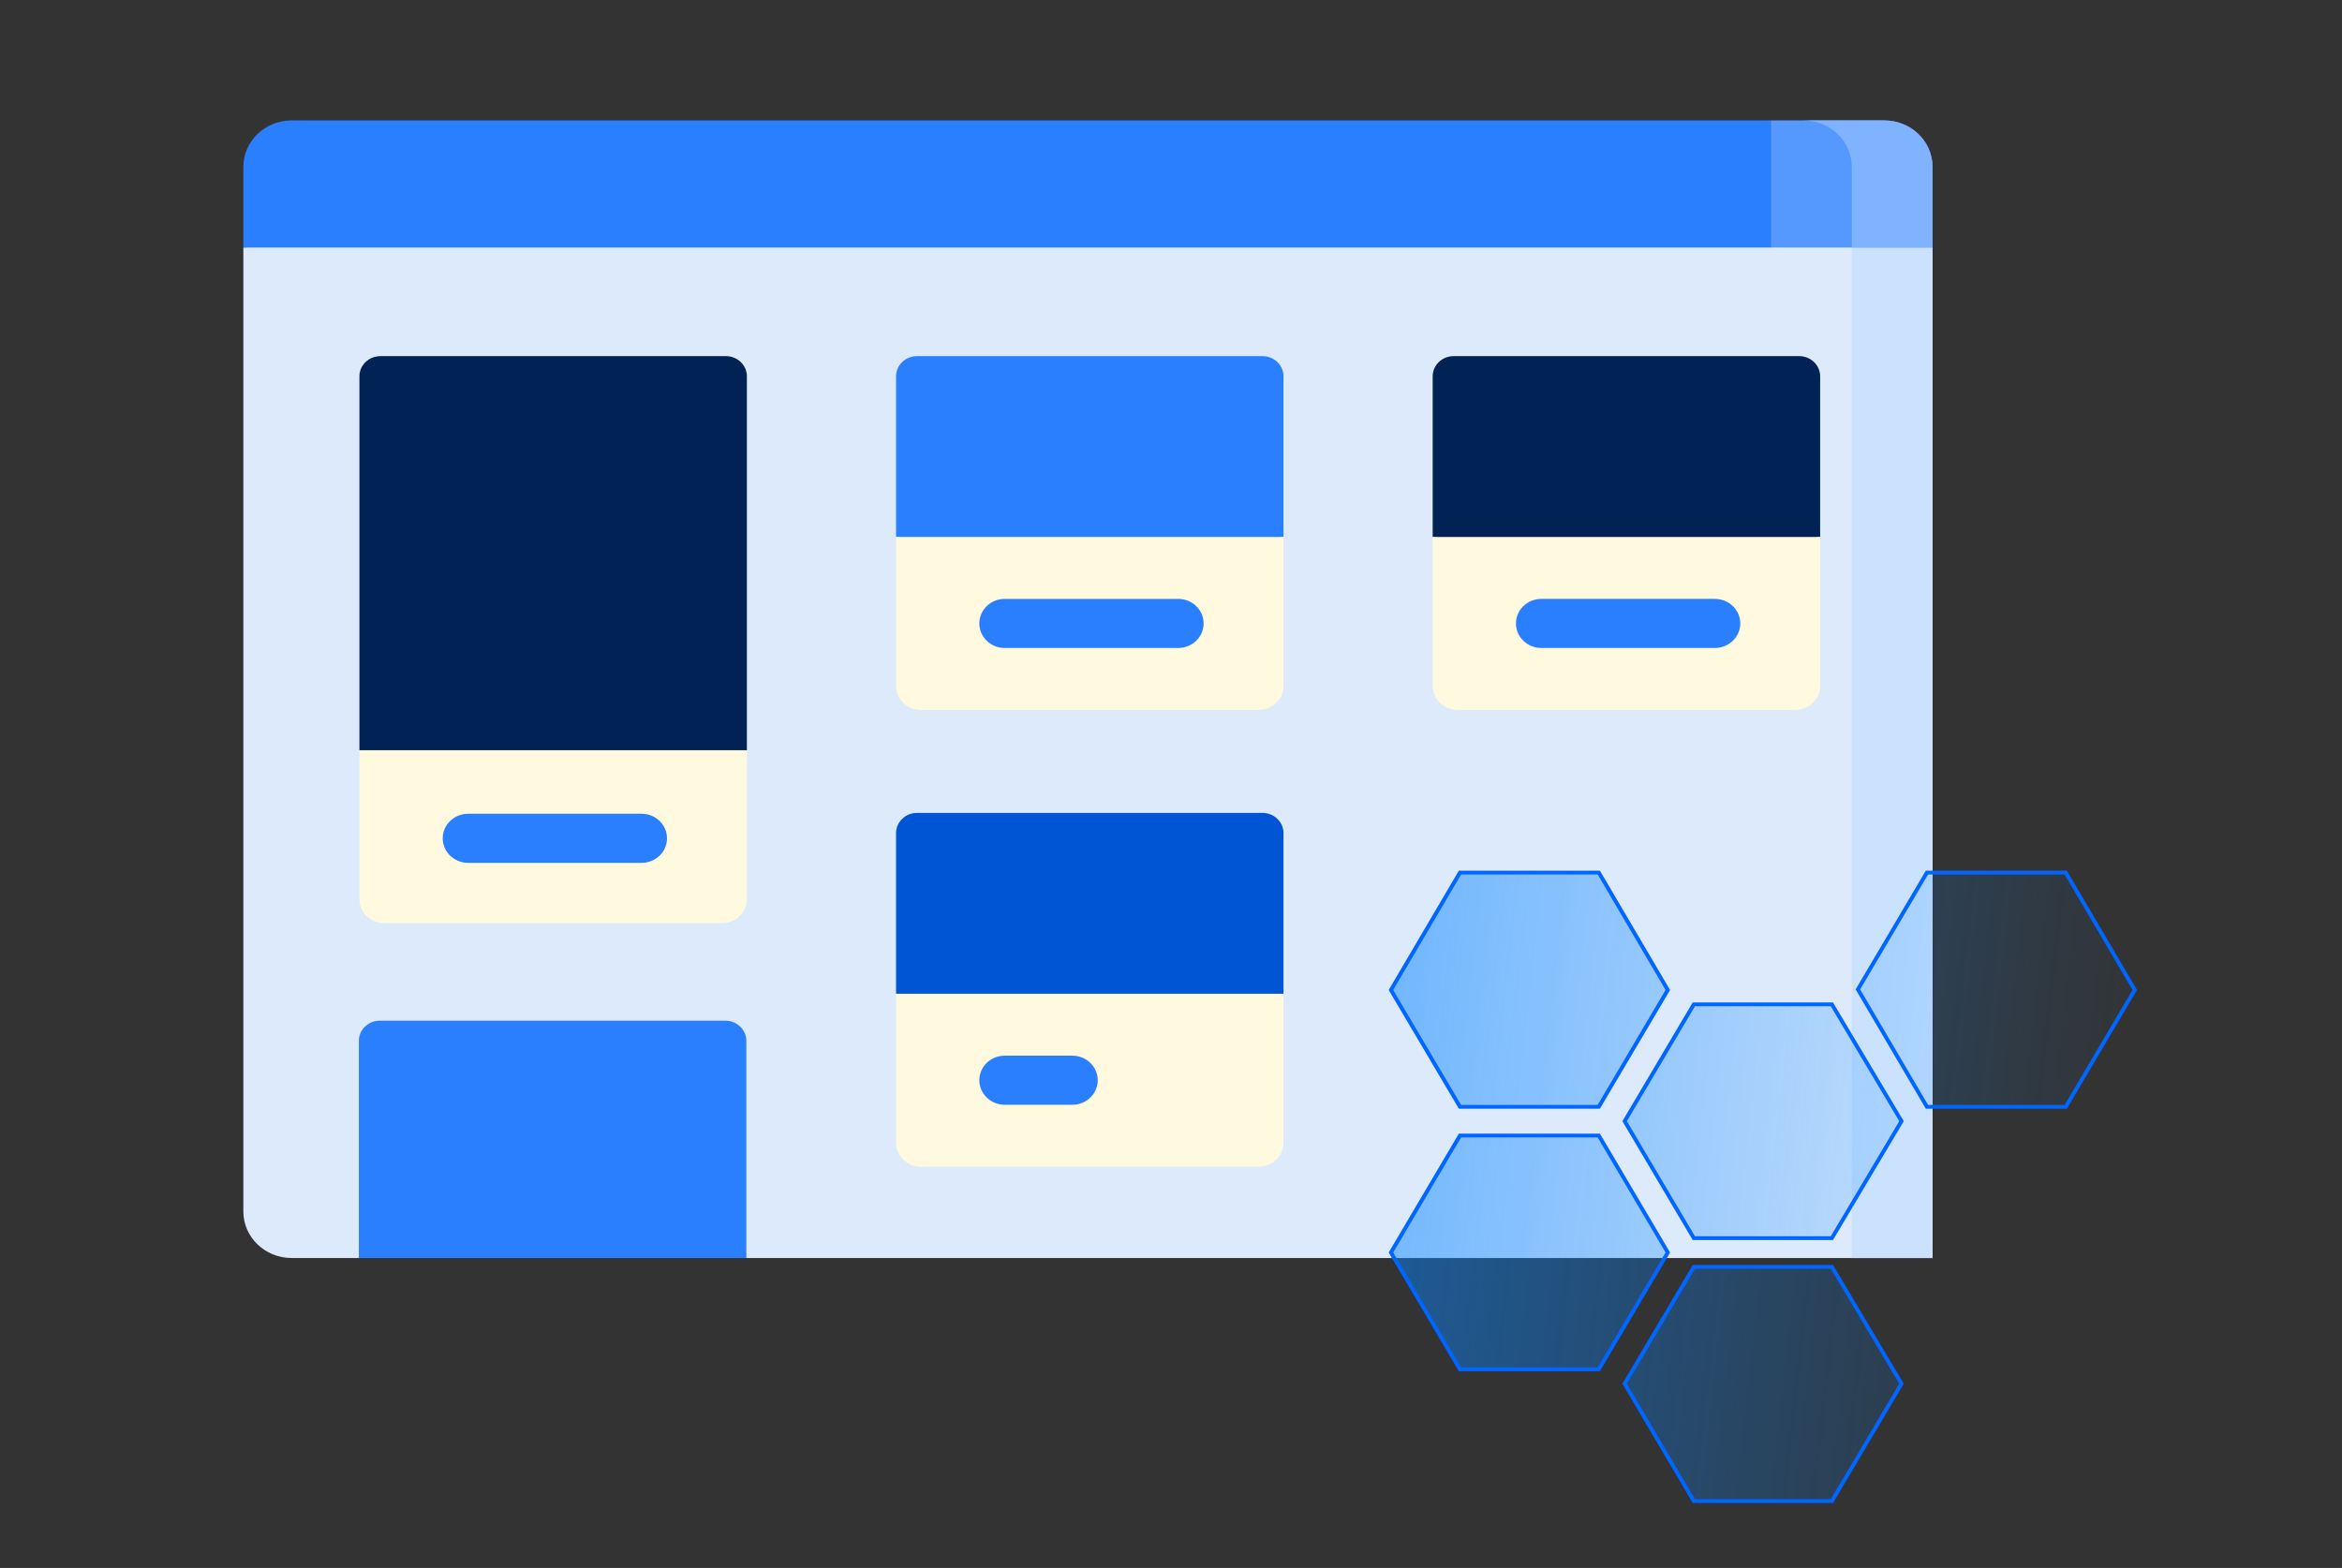 <svg xmlns="http://www.w3.org/2000/svg" xmlns:svg="http://www.w3.org/2000/svg" xmlns:xlink="http://www.w3.org/1999/xlink" id="svg6403" width="571.223" height="382.472" version="1.1" viewBox="0 0 554.488 371.268"><rect x="0" y="0" width="554.488" height="371.268" fill="#333333" stroke="none"/><defs id="defs6357"><path id="A" d="m 142.806,254.967 h -41.037 c -3.333,0 -6.035,-2.603 -6.035,-5.814 0,-3.211 2.702,-5.814 6.035,-5.814 h 41.037 c 3.333,0 6.035,2.603 6.035,5.814 0,3.211 -2.702,5.814 -6.035,5.814 z"/><linearGradient id="B" x1="-506.288" x2="490.369" y1="135.105" y2="244.6" gradientUnits="userSpaceOnUse"><stop id="stop6352" offset="0" stop-color="#0684ff"/><stop id="stop6354" offset="1" stop-color="#0684ff" stop-opacity="0"/></linearGradient><linearGradient id="linearGradient6409" x1="-506.288" x2="490.369" y1="135.105" y2="244.6" gradientUnits="userSpaceOnUse" xlink:href="#B"/><linearGradient id="linearGradient6411" x1="-506.288" x2="490.369" y1="135.105" y2="244.6" gradientUnits="userSpaceOnUse" xlink:href="#B"/><linearGradient id="linearGradient6413" x1="-506.288" x2="490.369" y1="135.105" y2="244.6" gradientUnits="userSpaceOnUse" xlink:href="#B"/><linearGradient id="linearGradient6415" x1="-506.288" x2="490.369" y1="135.105" y2="244.6" gradientUnits="userSpaceOnUse" xlink:href="#B"/><linearGradient id="linearGradient6417" x1="-506.288" x2="490.369" y1="135.105" y2="244.6" gradientUnits="userSpaceOnUse" xlink:href="#B"/></defs><path id="path6359" fill="#ddeafb" d="M 457.546,58.616 V 297.882 h -280.713 l -46.002,-4.295 -45.73,4.294 h -16.057 c -6.311,10e-4 -11.428,-4.929 -11.428,-11.01 V 58.616 l 202.282,-10.366 z"/><path id="path6361" fill="#cbe2ff" d="M 438.435,51.484 V 297.882 h 19.111 V 58.616 Z"/><path id="path6363" fill="#2a7fff" d="m 419.323,28.514 6.914,15.051 -6.914,15.051 H 57.616 v -19.092 c 0,-6.081 5.117,-11.01 11.428,-11.01 z"/><path id="path6365" fill="#59f" d="m 457.546,39.524 v 19.092 h -38.223 V 28.514 h 26.794 c 6.311,0 11.428,4.929 11.428,11.01 z"/><path id="path6367" fill="#80b3ff" d="m 446.118,28.514 h -19.111 c 6.312,0 11.428,4.93 11.428,11.011 v 19.092 h 19.111 v -19.093 c 0,-6.081 -5.117,-11.01 -11.428,-11.01 z"/><path id="path6369" fill="#59f" d="m 176.831,89.106 v 88.539 l -46,5.603 -45.734,-5.603 V 89.106 c 0,-2.636 2.229,-4.775 4.965,-4.775 h 81.813 c 2.736,0 4.957,2.14 4.957,4.775 z" style="fill:#025"/><path id="path6371" fill="#fff9df" d="m 176.831,177.644 v 35.281 c 0,3.132 -2.631,5.675 -5.882,5.675 H 90.987 c -3.251,0 -5.89,-2.543 -5.89,-5.675 v -35.281 z"/><path id="path6373" fill="#2a7fff" d="M 176.697,297.882 H 84.964 v -51.414 c 0,-2.64 2.221,-4.779 4.961,-4.779 h 81.81 c 2.74,0 4.961,2.14 4.961,4.779 v 51.414 z m 127.178,-208.776 v 38.04 l -45.863,6.642 -45.863,-6.642 V 89.106 c 0,-2.636 2.221,-4.775 4.957,-4.775 h 81.813 c 2.736,0 4.957,2.14 4.957,4.775 z" style="fill:#2a7fff"/><path id="path6375" fill="#80b3ff" d="m 303.875,197.273 v 38.04 l -43.977,4.483 -47.749,-4.483 v -38.04 c 0,-2.644 2.221,-4.783 4.957,-4.783 h 81.813 c 2.736,0 4.957,2.14 4.957,4.783 z" style="fill:#0055d4"/><path id="path6377" fill="#59f" d="m 430.935,89.106 v 38.04 l -45.919,6.642 -45.816,-6.642 V 89.106 c 0,-2.636 2.221,-4.775 4.965,-4.775 h 81.805 c 2.744,0 4.965,2.14 4.965,4.775 z" style="fill:#025"/><path id="path6379" fill="#fff9df" d="m 303.875,127.146 v 35.281 c 0,3.132 -2.631,5.675 -5.882,5.675 h -79.962 c -3.251,0 -5.882,-2.543 -5.882,-5.675 v -35.281 z m 127.06,0 v 35.281 c 0,3.132 -2.639,5.675 -5.89,5.675 h -79.962 c -3.251,0 -5.882,-2.543 -5.882,-5.675 v -35.281 z m -127.06,108.167 v 35.281 c 0,3.132 -2.631,5.667 -5.882,5.667 h -79.962 c -3.251,0 -5.882,-2.535 -5.882,-5.667 v -35.281 z"/><path id="path6381" fill="#2a7fff" d="m 253.863,261.6 h -15.967 c -3.333,0 -6.035,-2.603 -6.035,-5.814 0,-3.211 2.702,-5.814 6.035,-5.814 h 15.967 c 3.333,0 6.035,2.603 6.035,5.814 0,3.211 -2.702,5.814 -6.035,5.814 z"/><g id="g6389" fill="#2a7fff" transform="translate(9.081,-50.65)"><use id="use6383" width="100%" height="100%" x="0" y="0" xlink:href="#A"/><use id="use6385" width="100%" height="100%" x="127.046" y="-50.88" xlink:href="#A"/><path id="path6387" d="M 396.906,204.087 H 355.87 c -3.333,0 -6.035,-2.603 -6.035,-5.814 0,-3.211 2.702,-5.814 6.035,-5.814 h 41.037 c 3.333,0 6.035,2.603 6.035,5.814 0,3.211 -2.703,5.814 -6.036,5.814 z"/></g><g id="g6401" stroke="#06f" stroke-width="2.026" transform="matrix(0.36,0,0,0.351,329.316,195.175)" style="stroke-width:2.573;stroke-miterlimit:4;stroke-dasharray:none"><path id="path6391" fill="url(#B)" d="M 136.7,367.7 182.1,288.9 136.7,210 H 45.4 L 0,288.9 45.4,367.7 Z" style="fill:url(#linearGradient6409);stroke-width:2.573;stroke-miterlimit:4;stroke-dasharray:none"/><path id="path6393" fill="url(#B)" d="M 335.8,200.3 290,121.5 h -90.8 l -45.5,78.8 45.5,78.9 H 290 Z" style="fill:url(#linearGradient6411);stroke-width:2.573;stroke-miterlimit:4;stroke-dasharray:none"/><path id="path6395" fill="url(#B)" d="m 290,298.6 h -90.8 l -45.5,78.8 45.5,79.2 H 290 l 45.8,-79.2 z" style="fill:url(#linearGradient6413);stroke-width:2.573;stroke-miterlimit:4;stroke-dasharray:none"/><path id="path6397" fill="url(#B)" d="m 45.4,190.6 h 91.3 L 182.1,111.8 136.7,32.6 H 45.4 L 0,111.8 Z" style="fill:url(#linearGradient6415);stroke-width:2.573;stroke-miterlimit:4;stroke-dasharray:none"/><path id="path6399" fill="url(#B)" d="m 443.8,32.6 h -91.3 l -45.4,78.8 45.4,79.2 h 91.3 l 45.4,-78.8 z" style="fill:url(#linearGradient6417);stroke-width:2.573;stroke-miterlimit:4;stroke-dasharray:none"/></g></svg>